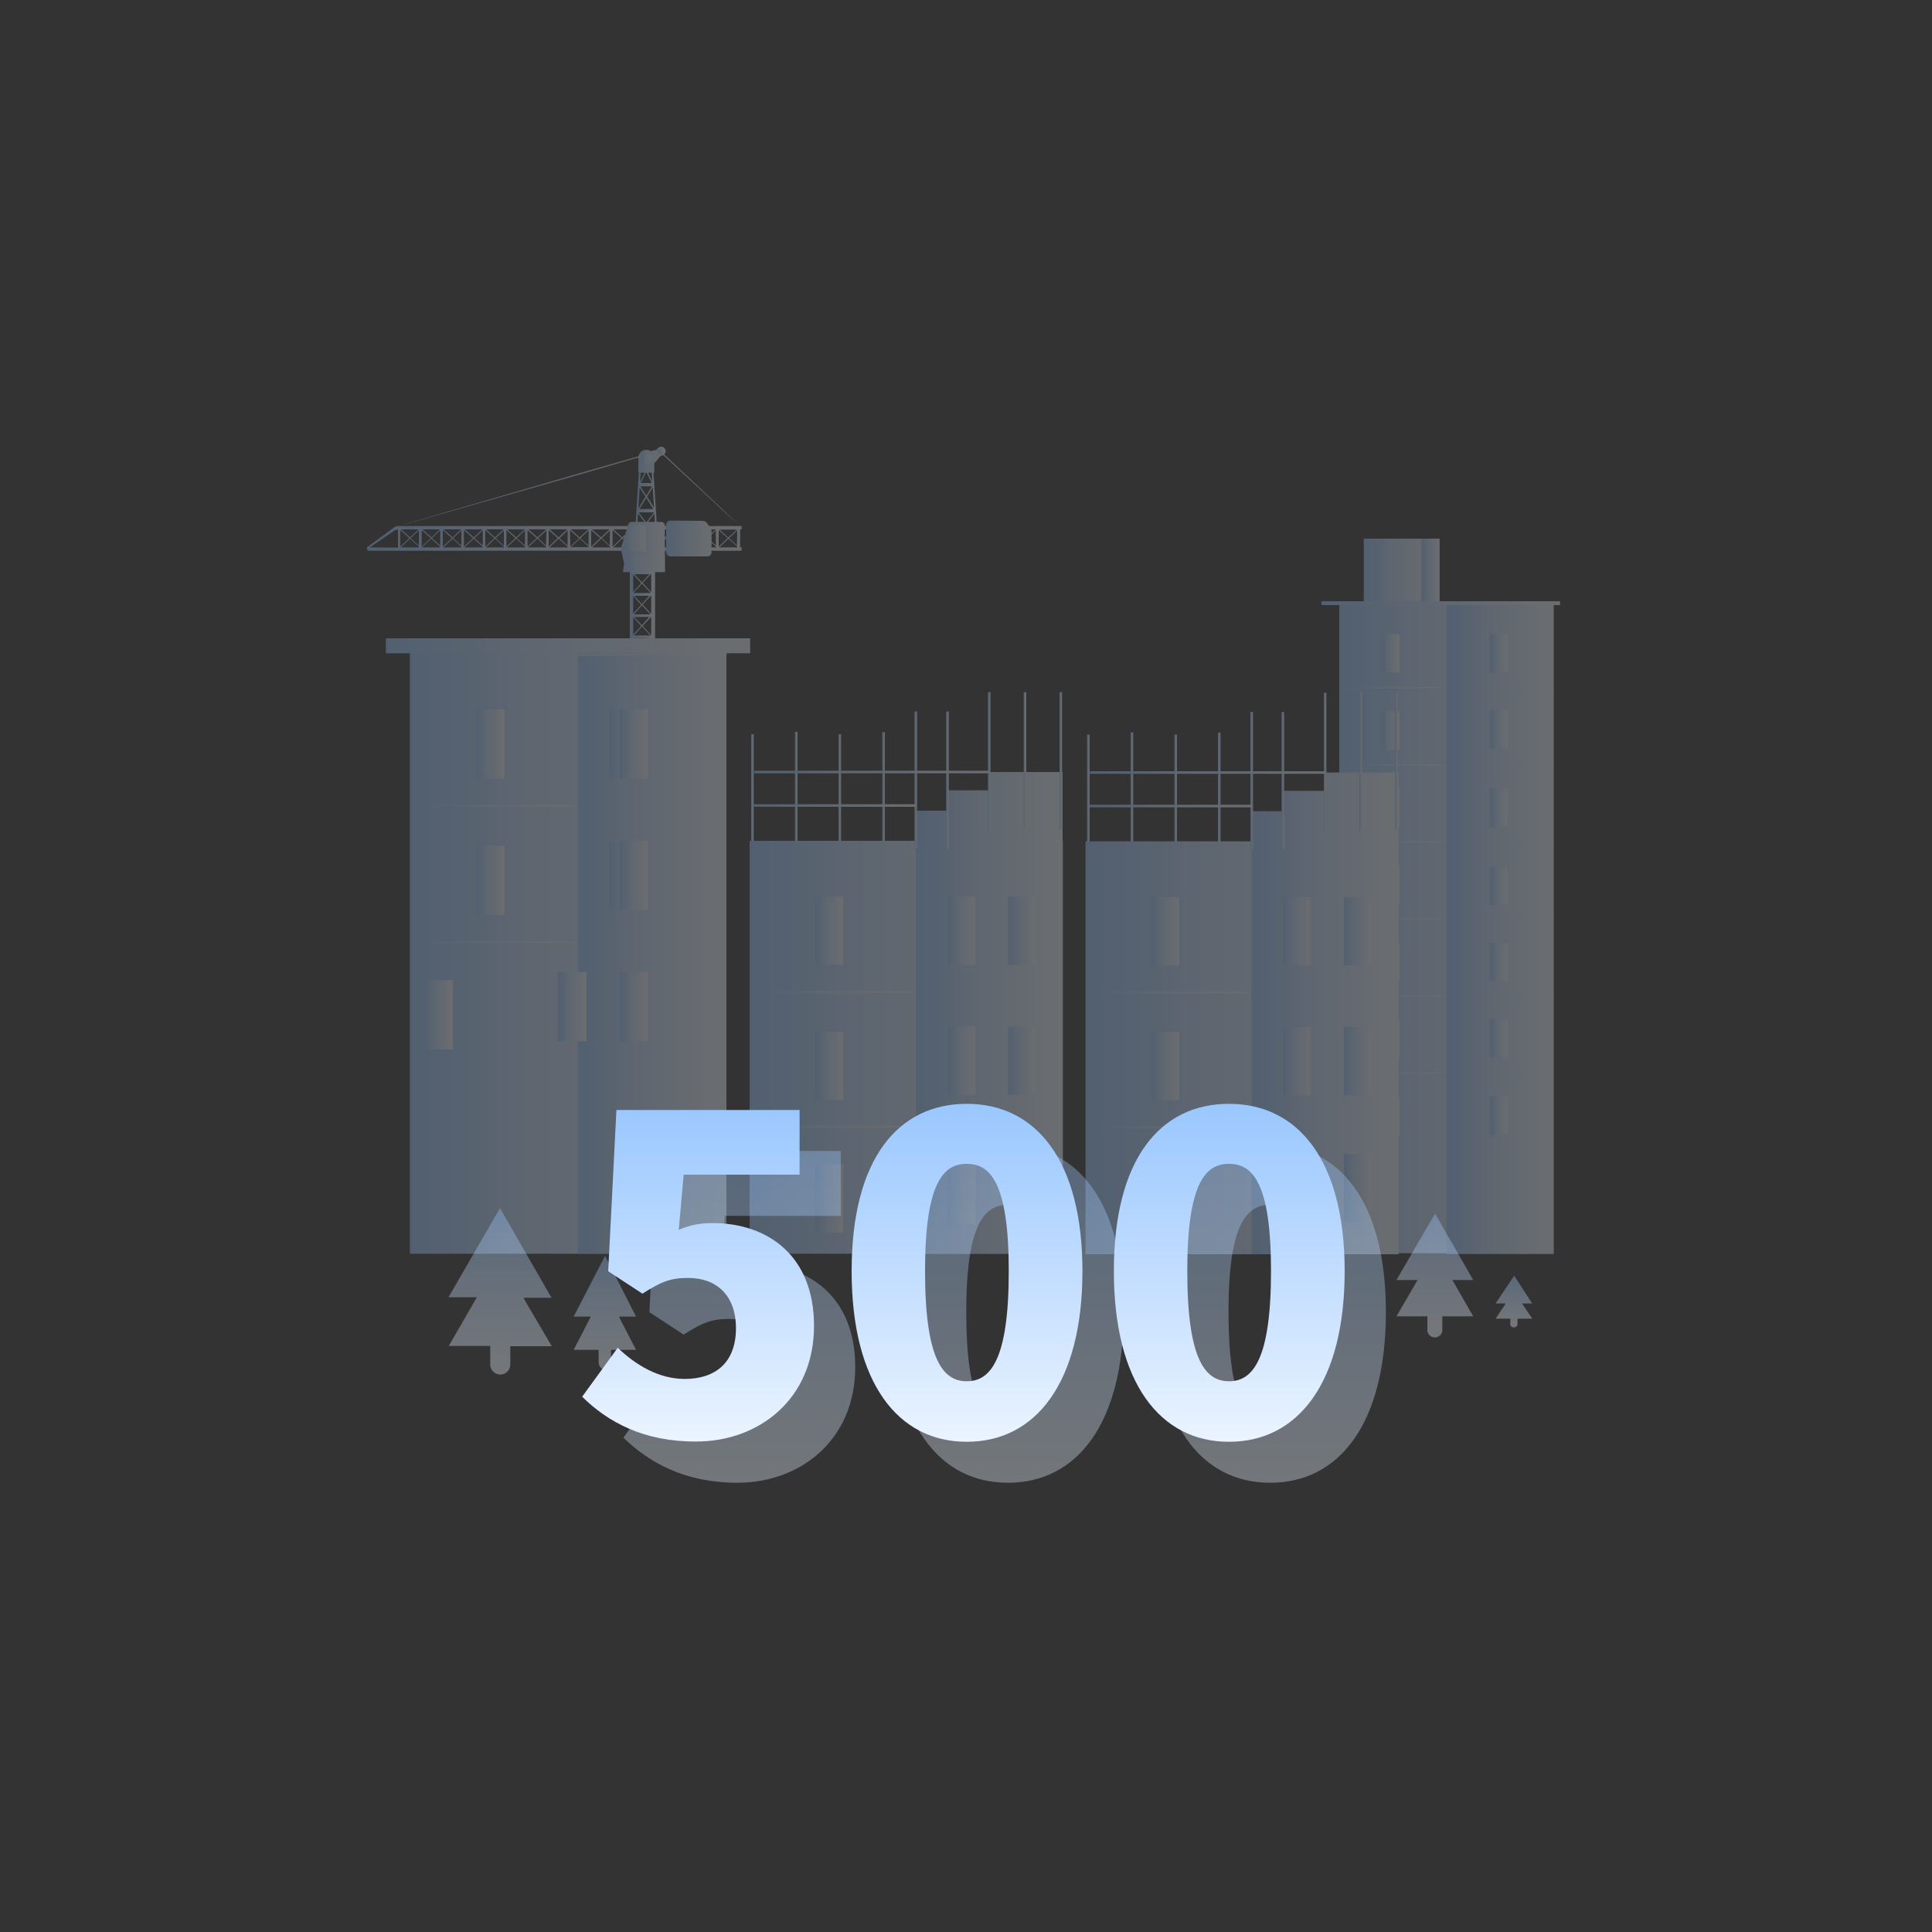<?xml version="1.0" encoding="utf-8"?>
<!-- Generator: Adobe Illustrator 23.1.0, SVG Export Plug-In . SVG Version: 6.00 Build 0)  -->
<svg version="1.1" id="图层_1" xmlns="http://www.w3.org/2000/svg" xmlns:xlink="http://www.w3.org/1999/xlink" x="0px" y="0px"
	 viewBox="0 0 750 750" style="enable-background:new 0 0 750 750;" xml:space="preserve">
<rect x="0" y="0" width="750" height="750" fill="#333333" stroke="none"/>
<style type="text/css">
	.st0{opacity:0.3;}
	.st1{fill:url(#SVGID_1_);}
	.st2{fill:url(#SVGID_2_);}
	.st3{fill:url(#SVGID_3_);}
	.st4{fill:url(#SVGID_4_);}
	.st5{fill:url(#SVGID_5_);}
	.st6{fill:url(#SVGID_6_);}
	.st7{fill:url(#SVGID_7_);}
	.st8{fill:url(#SVGID_8_);}
	.st9{fill:url(#SVGID_9_);}
	.st10{fill:url(#SVGID_10_);}
	.st11{fill:url(#SVGID_11_);}
	.st12{fill:url(#SVGID_12_);}
	.st13{fill:url(#SVGID_13_);}
	.st14{fill:url(#SVGID_14_);}
	.st15{fill:url(#SVGID_15_);}
	.st16{fill:url(#SVGID_16_);}
	.st17{fill:url(#SVGID_17_);}
	.st18{fill:url(#SVGID_18_);}
	.st19{fill:url(#SVGID_19_);}
	.st20{fill:url(#SVGID_20_);}
	.st21{fill:url(#SVGID_21_);}
	.st22{fill:url(#SVGID_22_);}
	.st23{fill:url(#SVGID_23_);}
	.st24{fill:url(#SVGID_24_);}
	.st25{fill:url(#SVGID_25_);}
	.st26{fill:url(#SVGID_26_);}
	.st27{fill:url(#SVGID_27_);}
	.st28{fill:url(#SVGID_28_);}
	.st29{fill:url(#SVGID_29_);}
	.st30{fill:url(#SVGID_30_);}
	.st31{fill:url(#SVGID_31_);}
	.st32{fill:url(#SVGID_32_);}
	.st33{fill:url(#SVGID_33_);}
	.st34{fill:url(#SVGID_34_);}
	.st35{fill:url(#SVGID_35_);}
	.st36{fill:url(#SVGID_36_);}
	.st37{fill:url(#SVGID_37_);}
	.st38{fill:url(#SVGID_38_);}
	.st39{fill:url(#SVGID_39_);}
	.st40{fill:url(#SVGID_40_);}
	.st41{fill:url(#SVGID_41_);}
	.st42{fill:url(#SVGID_42_);}
	.st43{fill:url(#SVGID_43_);}
	.st44{fill:url(#SVGID_44_);}
	.st45{fill:url(#SVGID_45_);}
	.st46{fill:url(#SVGID_46_);}
	.st47{fill:url(#SVGID_47_);}
	.st48{fill:url(#SVGID_48_);}
	.st49{fill:url(#SVGID_49_);}
	.st50{fill:url(#SVGID_50_);}
	.st51{fill:url(#SVGID_51_);}
	.st52{fill:url(#SVGID_52_);}
	.st53{fill:url(#SVGID_53_);}
	.st54{fill:url(#SVGID_54_);}
	.st55{fill:url(#SVGID_55_);}
	.st56{fill:url(#SVGID_56_);}
	.st57{fill:url(#SVGID_57_);}
	.st58{fill:url(#SVGID_58_);}
	.st59{fill:url(#SVGID_59_);}
	.st60{fill:url(#SVGID_60_);}
	.st61{fill:url(#SVGID_61_);}
	.st62{fill:url(#SVGID_62_);}
	.st63{fill:url(#SVGID_63_);}
	.st64{fill:url(#SVGID_64_);}
	.st65{fill:url(#SVGID_65_);}
	.st66{fill:url(#SVGID_66_);}
	.st67{fill:url(#SVGID_67_);}
	.st68{fill:url(#SVGID_68_);}
	.st69{fill:url(#SVGID_69_);}
	.st70{fill:url(#SVGID_70_);}
	.st71{fill:url(#SVGID_71_);}
	.st72{fill:url(#SVGID_72_);}
	.st73{fill:url(#SVGID_73_);}
	.st74{fill:url(#SVGID_74_);}
	.st75{fill:url(#SVGID_75_);}
	.st76{fill:url(#SVGID_76_);}
	.st77{fill:url(#SVGID_77_);}
	.st78{fill:url(#SVGID_78_);}
	.st79{fill:url(#SVGID_79_);}
	.st80{fill:url(#SVGID_80_);}
	.st81{fill:url(#SVGID_81_);}
	.st82{fill:url(#SVGID_82_);}
	.st83{fill:url(#SVGID_83_);}
	.st84{fill:url(#SVGID_84_);}
	.st85{fill:url(#SVGID_85_);}
	.st86{fill:url(#SVGID_86_);}
	.st87{fill:url(#SVGID_87_);}
	.st88{fill:url(#SVGID_88_);}
	.st89{fill:url(#SVGID_89_);}
	.st90{fill:url(#SVGID_90_);}
	.st91{fill:url(#SVGID_91_);}
	.st92{fill:url(#SVGID_92_);}
	.st93{fill:url(#SVGID_93_);}
	.st94{fill:url(#SVGID_94_);}
	.st95{fill:url(#SVGID_95_);}
	.st96{fill:url(#SVGID_96_);}
	.st97{fill:url(#SVGID_97_);}
	.st98{fill:url(#SVGID_98_);}
	.st99{fill:url(#SVGID_99_);}
	.st100{fill:url(#SVGID_100_);}
	.st101{fill:url(#SVGID_101_);}
	.st102{fill:url(#SVGID_102_);}
	.st103{fill:url(#SVGID_103_);}
	.st104{fill:url(#SVGID_104_);}
	.st105{fill:url(#SVGID_105_);}
	.st106{opacity:0.35;fill:url(#SVGID_106_);}
	.st107{opacity:0.35;fill:url(#SVGID_107_);}
	.st108{opacity:0.35;fill:url(#SVGID_108_);}
	.st109{opacity:0.35;fill:url(#SVGID_109_);}
	.st110{opacity:0.35;fill:url(#SVGID_110_);}
	.st111{fill:url(#SVGID_111_);}
</style>
<g>
	<g class="st0">
		<linearGradient id="SVGID_1_" gradientUnits="userSpaceOnUse" x1="342.55" y1="310.872" x2="343.55" y2="310.872">
			<stop  offset="0" style="stop-color:#99C7FF"/>
			<stop  offset="0.38" style="stop-color:#C2DDFF"/>
			<stop  offset="0.934" style="stop-color:#EBF4FF"/>
		</linearGradient>
		<rect x="342.5" y="284.2" class="st1" width="1" height="53.3"/>
		<linearGradient id="SVGID_2_" gradientUnits="userSpaceOnUse" x1="325.55" y1="311.672" x2="326.55" y2="311.672">
			<stop  offset="0" style="stop-color:#99C7FF"/>
			<stop  offset="0.38" style="stop-color:#C2DDFF"/>
			<stop  offset="0.934" style="stop-color:#EBF4FF"/>
		</linearGradient>
		<rect x="325.5" y="285" class="st2" width="1" height="53.3"/>
		<linearGradient id="SVGID_3_" gradientUnits="userSpaceOnUse" x1="308.65" y1="310.772" x2="309.65" y2="310.772">
			<stop  offset="0" style="stop-color:#99C7FF"/>
			<stop  offset="0.38" style="stop-color:#C2DDFF"/>
			<stop  offset="0.934" style="stop-color:#EBF4FF"/>
		</linearGradient>
		<rect x="308.6" y="284.1" class="st3" width="1" height="53.3"/>
		<linearGradient id="SVGID_4_" gradientUnits="userSpaceOnUse" x1="291.65" y1="311.672" x2="292.65" y2="311.672">
			<stop  offset="0" style="stop-color:#99C7FF"/>
			<stop  offset="0.38" style="stop-color:#C2DDFF"/>
			<stop  offset="0.934" style="stop-color:#EBF4FF"/>
		</linearGradient>
		<rect x="291.6" y="285" class="st4" width="1" height="53.3"/>
		<linearGradient id="SVGID_5_" gradientUnits="userSpaceOnUse" x1="291.05" y1="406.572" x2="412.55" y2="406.572">
			<stop  offset="0" style="stop-color:#99C7FF"/>
			<stop  offset="0.38" style="stop-color:#C2DDFF"/>
			<stop  offset="0.934" style="stop-color:#EBF4FF"/>
		</linearGradient>
		<rect x="291" y="326.4" class="st5" width="121.5" height="160.3"/>
		<linearGradient id="SVGID_6_" gradientUnits="userSpaceOnUse" x1="355.65" y1="406.572" x2="412.65" y2="406.572">
			<stop  offset="0" style="stop-color:#99C7FF"/>
			<stop  offset="0.38" style="stop-color:#C2DDFF"/>
			<stop  offset="0.934" style="stop-color:#EBF4FF"/>
		</linearGradient>
		<rect x="355.6" y="326.4" class="st6" width="57" height="160.3"/>
		<linearGradient id="SVGID_7_" gradientUnits="userSpaceOnUse" x1="316.55" y1="361.372" x2="327.45" y2="361.372">
			<stop  offset="0" style="stop-color:#99C7FF"/>
			<stop  offset="0.38" style="stop-color:#C2DDFF"/>
			<stop  offset="0.934" style="stop-color:#EBF4FF"/>
		</linearGradient>
		<rect x="316.5" y="348.1" class="st7" width="10.9" height="26.5"/>
		<linearGradient id="SVGID_8_" gradientUnits="userSpaceOnUse" x1="316.55" y1="465.272" x2="327.45" y2="465.272">
			<stop  offset="0" style="stop-color:#99C7FF"/>
			<stop  offset="0.38" style="stop-color:#C2DDFF"/>
			<stop  offset="0.934" style="stop-color:#EBF4FF"/>
		</linearGradient>
		<rect x="316.5" y="452" class="st8" width="10.9" height="26.5"/>
		<linearGradient id="SVGID_9_" gradientUnits="userSpaceOnUse" x1="291.05" y1="385.122" x2="355.65" y2="385.122">
			<stop  offset="0" style="stop-color:#99C7FF"/>
			<stop  offset="0.38" style="stop-color:#C2DDFF"/>
			<stop  offset="0.934" style="stop-color:#EBF4FF"/>
		</linearGradient>
		<path class="st9" d="M355.6,385.1c0,0.3-14.5,0.5-32.3,0.5s-32.3-0.2-32.3-0.5s14.4-0.5,32.3-0.5S355.6,384.8,355.6,385.1z"/>
		<linearGradient id="SVGID_10_" gradientUnits="userSpaceOnUse" x1="316.55" y1="413.772" x2="327.45" y2="413.772">
			<stop  offset="0" style="stop-color:#99C7FF"/>
			<stop  offset="0.38" style="stop-color:#C2DDFF"/>
			<stop  offset="0.934" style="stop-color:#EBF4FF"/>
		</linearGradient>
		<rect x="316.5" y="400.5" class="st10" width="10.9" height="26.5"/>
		<linearGradient id="SVGID_11_" gradientUnits="userSpaceOnUse" x1="291.05" y1="437.422" x2="355.65" y2="437.422">
			<stop  offset="0" style="stop-color:#99C7FF"/>
			<stop  offset="0.38" style="stop-color:#C2DDFF"/>
			<stop  offset="0.934" style="stop-color:#EBF4FF"/>
		</linearGradient>
		<path class="st11" d="M355.6,437.4c0,0.3-14.5,0.5-32.3,0.5s-32.3-0.3-32.3-0.5s14.4-0.5,32.3-0.5S355.6,437.1,355.6,437.4z"/>
		<linearGradient id="SVGID_12_" gradientUnits="userSpaceOnUse" x1="367.75" y1="361.372" x2="378.65" y2="361.372">
			<stop  offset="0" style="stop-color:#99C7FF"/>
			<stop  offset="0.38" style="stop-color:#C2DDFF"/>
			<stop  offset="0.934" style="stop-color:#EBF4FF"/>
		</linearGradient>
		<rect x="367.8" y="348.1" class="st12" width="10.9" height="26.5"/>
		<linearGradient id="SVGID_13_" gradientUnits="userSpaceOnUse" x1="391.35" y1="361.372" x2="402.25" y2="361.372">
			<stop  offset="0" style="stop-color:#99C7FF"/>
			<stop  offset="0.38" style="stop-color:#C2DDFF"/>
			<stop  offset="0.934" style="stop-color:#EBF4FF"/>
		</linearGradient>
		<rect x="391.4" y="348.1" class="st13" width="10.9" height="26.5"/>
		<linearGradient id="SVGID_14_" gradientUnits="userSpaceOnUse" x1="367.75" y1="411.772" x2="378.65" y2="411.772">
			<stop  offset="0" style="stop-color:#99C7FF"/>
			<stop  offset="0.38" style="stop-color:#C2DDFF"/>
			<stop  offset="0.934" style="stop-color:#EBF4FF"/>
		</linearGradient>
		<rect x="367.8" y="398.5" class="st14" width="10.9" height="26.5"/>
		<linearGradient id="SVGID_15_" gradientUnits="userSpaceOnUse" x1="391.35" y1="411.772" x2="402.25" y2="411.772">
			<stop  offset="0" style="stop-color:#99C7FF"/>
			<stop  offset="0.38" style="stop-color:#C2DDFF"/>
			<stop  offset="0.934" style="stop-color:#EBF4FF"/>
		</linearGradient>
		<rect x="391.4" y="398.5" class="st15" width="10.9" height="26.5"/>
		<linearGradient id="SVGID_16_" gradientUnits="userSpaceOnUse" x1="367.75" y1="462.172" x2="378.65" y2="462.172">
			<stop  offset="0" style="stop-color:#99C7FF"/>
			<stop  offset="0.38" style="stop-color:#C2DDFF"/>
			<stop  offset="0.934" style="stop-color:#EBF4FF"/>
		</linearGradient>
		<rect x="367.8" y="448.9" class="st16" width="10.9" height="26.5"/>
		<linearGradient id="SVGID_17_" gradientUnits="userSpaceOnUse" x1="391.35" y1="462.172" x2="402.25" y2="462.172">
			<stop  offset="0" style="stop-color:#99C7FF"/>
			<stop  offset="0.38" style="stop-color:#C2DDFF"/>
			<stop  offset="0.934" style="stop-color:#EBF4FF"/>
		</linearGradient>
		<rect x="391.4" y="448.9" class="st17" width="10.9" height="26.5"/>
		<linearGradient id="SVGID_18_" gradientUnits="userSpaceOnUse" x1="355.65" y1="314.472" x2="412.55" y2="314.472">
			<stop  offset="0" style="stop-color:#99C7FF"/>
			<stop  offset="0.38" style="stop-color:#C2DDFF"/>
			<stop  offset="0.934" style="stop-color:#EBF4FF"/>
		</linearGradient>
		<polygon class="st18" points="355.6,329.2 355.6,314.7 367.8,314.7 367.8,306.8 384,306.8 384,299.7 412.5,299.7 412.5,328 		"/>
		<linearGradient id="SVGID_19_" gradientUnits="userSpaceOnUse" x1="355.05" y1="302.872" x2="356.05" y2="302.872">
			<stop  offset="0" style="stop-color:#99C7FF"/>
			<stop  offset="0.38" style="stop-color:#C2DDFF"/>
			<stop  offset="0.934" style="stop-color:#EBF4FF"/>
		</linearGradient>
		<rect x="355" y="276.2" class="st19" width="1" height="53.3"/>
		<linearGradient id="SVGID_20_" gradientUnits="userSpaceOnUse" x1="367.25" y1="302.872" x2="368.25" y2="302.872">
			<stop  offset="0" style="stop-color:#99C7FF"/>
			<stop  offset="0.38" style="stop-color:#C2DDFF"/>
			<stop  offset="0.934" style="stop-color:#EBF4FF"/>
		</linearGradient>
		<rect x="367.3" y="276.2" class="st20" width="1" height="53.3"/>
		<linearGradient id="SVGID_21_" gradientUnits="userSpaceOnUse" x1="383.55" y1="295.372" x2="384.55" y2="295.372">
			<stop  offset="0" style="stop-color:#99C7FF"/>
			<stop  offset="0.38" style="stop-color:#C2DDFF"/>
			<stop  offset="0.934" style="stop-color:#EBF4FF"/>
		</linearGradient>
		<rect x="383.5" y="268.7" class="st21" width="1" height="53.3"/>
		<linearGradient id="SVGID_22_" gradientUnits="userSpaceOnUse" x1="411.25" y1="295.372" x2="412.25" y2="295.372">
			<stop  offset="0" style="stop-color:#99C7FF"/>
			<stop  offset="0.38" style="stop-color:#C2DDFF"/>
			<stop  offset="0.934" style="stop-color:#EBF4FF"/>
		</linearGradient>
		<rect x="411.3" y="268.7" class="st22" width="1" height="53.3"/>
		<linearGradient id="SVGID_23_" gradientUnits="userSpaceOnUse" x1="397.35" y1="295.372" x2="398.35" y2="295.372">
			<stop  offset="0" style="stop-color:#99C7FF"/>
			<stop  offset="0.38" style="stop-color:#C2DDFF"/>
			<stop  offset="0.934" style="stop-color:#EBF4FF"/>
		</linearGradient>
		<rect x="397.4" y="268.7" class="st23" width="1" height="53.3"/>
		<linearGradient id="SVGID_24_" gradientUnits="userSpaceOnUse" x1="292.65" y1="312.722" x2="355.55" y2="312.722">
			<stop  offset="0" style="stop-color:#99C7FF"/>
			<stop  offset="0.38" style="stop-color:#C2DDFF"/>
			<stop  offset="0.934" style="stop-color:#EBF4FF"/>
		</linearGradient>
		<rect x="292.6" y="312.2" class="st24" width="62.9" height="1"/>
		<linearGradient id="SVGID_25_" gradientUnits="userSpaceOnUse" x1="292.75" y1="299.722" x2="384.15" y2="299.722">
			<stop  offset="0" style="stop-color:#99C7FF"/>
			<stop  offset="0.38" style="stop-color:#C2DDFF"/>
			<stop  offset="0.934" style="stop-color:#EBF4FF"/>
		</linearGradient>
		<rect x="292.8" y="299.2" class="st25" width="91.4" height="1"/>
		<linearGradient id="SVGID_26_" gradientUnits="userSpaceOnUse" x1="246.65" y1="188.672" x2="258.36" y2="188.672">
			<stop  offset="0" style="stop-color:#99C7FF"/>
			<stop  offset="0.38" style="stop-color:#C2DDFF"/>
			<stop  offset="0.934" style="stop-color:#EBF4FF"/>
		</linearGradient>
		<path class="st26" d="M246.7,203.9h0.7l0.3-4.5l2.9,3.7l-0.6,0.8h0.6l0.3-0.4l0.3,0.4h0.6l-0.6-0.8l2.8-3.7l0.3,4.5h0.7l-1.3-20.4
			h0.1h0.1c0.1,0,0.1-0.1,0.1-0.2v-0.2l0,0v-3.2l2.5-3c0.9,0.1,1.8-0.6,1.9-1.6c0.1-0.9-0.6-1.8-1.6-1.9c-0.4,0-0.7,0.1-1.1,0.3
			c-0.3,0.2-0.6,0.5-0.7,0.9l-2.4,0.5c-1.4-0.9-3.4-0.5-4.3,0.9c-0.3,0.5-0.5,1.1-0.5,1.7v5.4l0,0v0.2c0,0.1,0.1,0.2,0.2,0.2l0,0
			L246.7,203.9z M251,183.5l2,4h-4.2l1.9-4H251z M248.5,187.2l0.2-3.7h1.5L248.5,187.2z M253,183.5l0.2,3.4l-1.6-3.4H253L253,183.5z
			 M253.9,197.1l-2.7-4.3l2.2-3.6L253.9,197.1z M250.9,192.4l-2.3-3.6h4.5L250.9,192.4z M250.6,192.8l-2.8,4.5l0.5-8L250.6,192.8z
			 M253.6,197.6h-5.4l2.7-4.3L253.6,197.6z M250.9,202.8l-3-3.9h6L250.9,202.8z"/>
		<linearGradient id="SVGID_27_" gradientUnits="userSpaceOnUse" x1="244.45" y1="268.122" x2="254.25" y2="268.122">
			<stop  offset="0" style="stop-color:#99C7FF"/>
			<stop  offset="0.38" style="stop-color:#C2DDFF"/>
			<stop  offset="0.934" style="stop-color:#EBF4FF"/>
		</linearGradient>
		<path class="st27" d="M244.5,217.1v105.6h1.4v-0.9h7v0.9h1.4V217.1h-1.4v4.4l-3.4-3.6l3.1-3.4h0.5v-1h-7.7v1h0.4l3.2,3.4l-3.1,3.5
			v-4.3L244.5,217.1L244.5,217.1z M252.8,305.4v7l-3.4-3.6l3.1-3.4H252.8z M249.2,308.5l-3-3.2h5.8L249.2,308.5z M246.1,304.3
			l3.1-3.5l3.3,3.5H246.1z M249.5,300.6l3.1-3.4h0.2v7L249.5,300.6z M249.2,300.3l-3-3.2h5.8L249.2,300.3z M246.1,296.1l3.1-3.5
			l3.3,3.5H246.1z M249.5,292.3l3.1-3.4h0.2v7L249.5,292.3z M249.2,292l-2.9-3.1h5.8L249.2,292z M246.1,287.9l3.1-3.5l3.3,3.5H246.1
			z M249.5,284.1l3.1-3.4h0.2v7L249.5,284.1z M249.2,283.9l-3-3.2h5.8L249.2,283.9z M246.1,279.7l3.1-3.5l3.3,3.5H246.1z
			 M249.5,275.9l3.1-3.4h0.2v7L249.5,275.9z M249.2,275.6l-3-3.2h5.8L249.2,275.6z M246.1,271.4l3.1-3.5l3.3,3.5H246.1z
			 M249.5,267.7l3.1-3.4h0.2v7L249.5,267.7z M249.2,267.4l-3-3.2h5.8L249.2,267.4z M246.1,263.2l3.1-3.5l3.3,3.5H246.1z
			 M249.5,259.4l3.1-3.4h0.2v7L249.5,259.4z M249.2,259.2l-2.9-3.3h5.8L249.2,259.2z M246.1,255l3.1-3.5l3.3,3.5H246.1z
			 M249.5,251.2l3.1-3.4h0.2v7L249.5,251.2z M249.2,250.9l-3-3.2h5.8L249.2,250.9z M246.1,246.7l3.1-3.5l3.3,3.5H246.1z M249.5,243
			l3.1-3.4h0.2v7L249.5,243z M249.2,242.7l-3-3.2h5.8L249.2,242.7z M246.1,238.5l3.1-3.5l3.3,3.5H246.1z M249.5,234.7l3.1-3.4h0.2v7
			L249.5,234.7z M249.2,234.5l-3-3.2h5.8L249.2,234.5z M246.1,312.6l3.1-3.5l3.3,3.5H246.1z M245.8,312.3v-6.8l3.1,3.4L245.8,312.3z
			 M245.8,304.1v-6.8l3.1,3.4L245.8,304.1z M245.8,295.8V289l3.1,3.4L245.8,295.8z M245.8,287.6v-6.8l3.1,3.4L245.8,287.6z
			 M245.8,279.4v-6.8l3.1,3.4L245.8,279.4z M245.8,271.1v-6.8l3.1,3.4L245.8,271.1z M245.8,262.9v-6.8l3.1,3.4L245.8,262.9z
			 M245.8,254.7v-6.9l3.1,3.4L245.8,254.7z M245.8,246.4v-6.8l3.1,3.4L245.8,246.4z M245.8,238.2v-6.8l3.1,3.4L245.8,238.2z
			 M249.2,226.6l3.4,3.6h-6.7L249.2,226.6z M245.8,229.8V223l3.1,3.4L245.8,229.8z M249.5,226.3l3.1-3.4h0.2v7L249.5,226.3z
			 M252.8,320.7l-3.4-3.6l3.1-3.4h0.2L252.8,320.7L252.8,320.7z M249.2,316.8l-3-3.2h5.8L249.2,316.8z M249,317.1l-3.1,3.4v-6.8
			L249,317.1z M246.3,222.9h5.8l-2.9,3.2L246.3,222.9z M252.5,320.8h-6.4l3.1-3.5L252.5,320.8z M249.3,217.7l-3-3.2h5.8L249.3,217.7
			z M249.3,218.3l3.4,3.6H246L249.3,218.3z"/>
		<linearGradient id="SVGID_28_" gradientUnits="userSpaceOnUse" x1="142.35" y1="209.022" x2="287.85" y2="209.022">
			<stop  offset="0" style="stop-color:#99C7FF"/>
			<stop  offset="0.38" style="stop-color:#C2DDFF"/>
			<stop  offset="0.934" style="stop-color:#EBF4FF"/>
		</linearGradient>
		<path class="st28" d="M142.4,212.9L142.4,212.9c0,0.5,0.4,0.9,0.8,0.9h144.7v-1.3h-0.6v-7h0.6v-1.3H154.6c-0.6,0-1.2,0.2-1.7,0.6
			l-10.2,7.5C142.5,212.4,142.4,212.6,142.4,212.9z M155.7,205.5h6.8l-3.3,3.1L155.7,205.5z M158.9,208.9l-3.5,3.3v-6.4L158.9,208.9
			z M162.6,211.8l-3.2-2.9l3.2-3V211.8z M164,205.5h6.8l-3.3,3.1L164,205.5z M167.2,208.9l-3.5,3.3v-6.4L167.2,208.9z M170.9,211.8
			l-3.2-2.9l3.2-3V211.8z M172.2,205.5h6.8l-3.3,3.1L172.2,205.5z M175.4,208.9l-3.5,3.3v-6.4L175.4,208.9z M179.1,211.8l-3.2-2.9
			l3.2-3V211.8z M180.4,205.5h6.9l-3.4,3.1L180.4,205.5z M183.6,208.9l-3.5,3.3v-6.4L183.6,208.9z M187.4,211.8l-3.2-2.9l3.2-3
			V211.8z M188.7,205.5h6.8l-3.4,3.1L188.7,205.5z M191.9,208.9l-3.5,3.3v-6.4L191.9,208.9z M195.6,211.8l-3.2-2.9l3.2-3V211.8z
			 M196.9,205.5h6.8l-3.3,3.1L196.9,205.5z M200.1,208.9l-3.5,3.3v-6.4L200.1,208.9z M203.8,211.8l-3.2-2.9l3.2-3V211.8z
			 M205.2,205.5h6.8l-3.4,3.1L205.2,205.5z M208.3,208.9l-3.5,3.3v-6.4L208.3,208.9z M212,211.8l-3.1-2.9l3.2-3L212,211.8z
			 M213.4,205.5h6.8l-3.4,3.1L213.4,205.5z M216.5,208.9l-3.5,3.3v-6.4L216.5,208.9z M220.3,211.8l-3.1-2.9l3.2-3L220.3,211.8z
			 M221.3,205.8l3.5,3.2l-3.4,3.2L221.3,205.8z M220.3,212.5h-7l3.6-3.4l3.4,3.1V212.5z M212,212.5h-7l3.6-3.4l3.4,3.1V212.5z
			 M203.8,212.5h-7l3.6-3.4l3.4,3.1V212.5z M195.6,212.5h-7l3.6-3.4l3.4,3.1V212.5z M187.3,212.5h-7l3.6-3.4l3.4,3.1V212.5z
			 M179.1,212.5h-7l3.6-3.4l3.4,3.1V212.5z M170.8,212.5h-7l3.6-3.4l3.4,3.1V212.5z M162.6,212.5h-7l3.6-3.4l3.4,3.1V212.5z
			 M221.9,205.5h6.5l-3.4,3.1l-3.4-3.1H221.9z M286.1,211.8l-3.1-2.9l3.2-3L286.1,211.8z M282.7,208.7l-3.4-3.1h6.8L282.7,208.7z
			 M229.8,205.5h6.8l-3.3,3.1L229.8,205.5z M233,208.9l-3.5,3.3v-6.4L233,208.9z M236.7,211.8l-3.1-2.9l3.2-3L236.7,211.8z
			 M238.1,205.5h6.8l-3.4,3.1L238.1,205.5z M241.3,208.9l-3.5,3.3v-6.4L241.3,208.9z M245,211.8l-3.2-2.9l3.2-3V211.8z M246.4,205.5
			h6.8l-3.4,3.1L246.4,205.5z M249.5,208.9l-3.5,3.3v-6.4L249.5,208.9z M253.2,211.8l-3.2-2.9l3.2-3V211.8z M254.6,205.5h6.8
			l-3.4,3.1L254.6,205.5z M257.8,208.9l-3.5,3.3v-6.4L257.8,208.9z M261.5,211.8l-3.2-2.9l3.2-3V211.8z M262.8,205.5h6.8l-3.3,3.1
			L262.8,205.5z M266,208.9l-3.5,3.3v-6.4L266,208.9z M269.7,211.8l-3.2-2.9l3.2-3V211.8z M271.1,205.5h6.8l-3.4,3.1L271.1,205.5z
			 M274.2,208.9l-3.5,3.3v-6.4L274.2,208.9z M277.9,211.8l-3.2-2.9l3.2-3V211.8z M282.5,208.9l-3.5,3.3v-6.4L282.5,208.9z
			 M277.9,212.5h-7l3.6-3.4l3.4,3.1V212.5z M269.7,212.5h-7l3.6-3.4l3.4,3.1V212.5z M261.5,212.5h-7l3.6-3.4l3.4,3.1V212.5z
			 M253.2,212.5h-7l3.6-3.4l3.4,3.1V212.5z M245,212.5h-7l3.6-3.4l3.4,3.1V212.5z M236.8,212.5h-7l3.6-3.4l3.4,3.1V212.5z
			 M228.5,211.8l-3.2-2.9l3.2-3V211.8z M286.2,212.5h-7l3.6-3.4l3.4,3.1V212.5z M221.9,212.5h-0.4l3.6-3.4l3.4,3.1v0.2h-6.6V212.5z
			 M143.6,212.5l9.3-6.4c0.5-0.3,1-0.5,1.6-0.5v7L143.6,212.5z"/>
		<linearGradient id="SVGID_29_" gradientUnits="userSpaceOnUse" x1="240.95" y1="212.372" x2="258.15" y2="212.372">
			<stop  offset="0" style="stop-color:#99C7FF"/>
			<stop  offset="0.38" style="stop-color:#C2DDFF"/>
			<stop  offset="0.934" style="stop-color:#EBF4FF"/>
		</linearGradient>
		<path class="st29" d="M258.1,204c-0.1,4.5,0.1,18.1,0.1,18.1h-16.4l0.4-2.7c0.1-0.3,0.1-0.6,0-0.8l-1.2-5.9l2.9-9.1
			c0.2-0.6,0.7-1,1.3-1h11.4C257.5,202.6,258.1,203.2,258.1,204L258.1,204z"/>
		<linearGradient id="SVGID_30_" gradientUnits="userSpaceOnUse" x1="241.95" y1="208.922" x2="250.55" y2="208.922">
			<stop  offset="0" style="stop-color:#99C7FF"/>
			<stop  offset="0.38" style="stop-color:#C2DDFF"/>
			<stop  offset="0.934" style="stop-color:#EBF4FF"/>
		</linearGradient>
		<polygon class="st30" points="250.6,203.9 250.6,213.9 242.8,213.9 242,212.8 245,203.9 		"/>
		<linearGradient id="SVGID_31_" gradientUnits="userSpaceOnUse" x1="154.55" y1="189.522" x2="286.05" y2="189.522">
			<stop  offset="0" style="stop-color:#99C7FF"/>
			<stop  offset="0.38" style="stop-color:#C2DDFF"/>
			<stop  offset="0.934" style="stop-color:#EBF4FF"/>
		</linearGradient>
		<path class="st31" d="M154.6,204.2c0.1-0.1,0.2-0.1,0.3-0.1l1.1-0.3l4.1-1.2l15.1-4.4l49.8-14.5l31-8.9h0.1l0.1,0.1l29.9,28.1
			c-0.2-0.1-0.4-0.3-0.6-0.5c-0.4-0.3-0.9-0.8-1.7-1.5c-1.4-1.3-3.6-3.2-6.2-5.7c-5.3-4.9-12.8-11.9-21.8-20.2l0.2,0.1l-31,9
			l-49.7,14.2l-15.1,4.3l-4.1,1.1l-1.1,0.3L154.6,204.2z"/>
		<linearGradient id="SVGID_32_" gradientUnits="userSpaceOnUse" x1="258.55" y1="209.072" x2="276.195" y2="209.072">
			<stop  offset="0" style="stop-color:#99C7FF"/>
			<stop  offset="0.38" style="stop-color:#C2DDFF"/>
			<stop  offset="0.934" style="stop-color:#EBF4FF"/>
		</linearGradient>
		<path class="st32" d="M272.9,202.2c0.5,0,0.9,0.2,1.3,0.6c0.8,0.9,1.9,2.7,2,2.8s0,6,0,8.8c0,0.9-0.7,1.6-1.6,1.6h-14.4
			c-0.9,0-1.6-0.7-1.6-1.6l0,0v-10.7c0-0.9,0.7-1.6,1.6-1.6l0,0L272.9,202.2z"/>
		<linearGradient id="SVGID_33_" gradientUnits="userSpaceOnUse" x1="248.65" y1="178.072" x2="252.95" y2="178.072">
			<stop  offset="0" style="stop-color:#99C7FF"/>
			<stop  offset="0.38" style="stop-color:#C2DDFF"/>
			<stop  offset="0.934" style="stop-color:#EBF4FF"/>
		</linearGradient>
		<path class="st33" d="M248.7,178.1c0,1.2,1,2.1,2.2,2.1s2.1-1,2.1-2.2s-1-2.1-2.1-2.1C249.6,176,248.7,176.9,248.7,178.1
			L248.7,178.1z"/>
		<linearGradient id="SVGID_34_" gradientUnits="userSpaceOnUse" x1="255.35" y1="175.322" x2="257.75" y2="175.322">
			<stop  offset="0" style="stop-color:#99C7FF"/>
			<stop  offset="0.38" style="stop-color:#C2DDFF"/>
			<stop  offset="0.934" style="stop-color:#EBF4FF"/>
		</linearGradient>
		<circle class="st34" cx="256.6" cy="175.3" r="1.2"/>
		<linearGradient id="SVGID_35_" gradientUnits="userSpaceOnUse" x1="519.95" y1="360.222" x2="603.15" y2="360.222">
			<stop  offset="0" style="stop-color:#99C7FF"/>
			<stop  offset="0.38" style="stop-color:#C2DDFF"/>
			<stop  offset="0.934" style="stop-color:#EBF4FF"/>
		</linearGradient>
		<rect x="519.9" y="233.9" class="st35" width="83.2" height="252.6"/>
		<linearGradient id="SVGID_36_" gradientUnits="userSpaceOnUse" x1="561.55" y1="360.872" x2="603.15" y2="360.872">
			<stop  offset="0" style="stop-color:#99C7FF"/>
			<stop  offset="0.38" style="stop-color:#C2DDFF"/>
			<stop  offset="0.934" style="stop-color:#EBF4FF"/>
		</linearGradient>
		<rect x="561.5" y="234.9" class="st36" width="41.6" height="251.9"/>
		<linearGradient id="SVGID_37_" gradientUnits="userSpaceOnUse" x1="529.45" y1="222.072" x2="558.85" y2="222.072">
			<stop  offset="0" style="stop-color:#99C7FF"/>
			<stop  offset="0.38" style="stop-color:#C2DDFF"/>
			<stop  offset="0.934" style="stop-color:#EBF4FF"/>
		</linearGradient>
		<rect x="529.4" y="209.1" class="st37" width="29.4" height="25.9"/>
		<linearGradient id="SVGID_38_" gradientUnits="userSpaceOnUse" x1="551.85" y1="222.072" x2="558.85" y2="222.072">
			<stop  offset="0" style="stop-color:#99C7FF"/>
			<stop  offset="0.38" style="stop-color:#C2DDFF"/>
			<stop  offset="0.934" style="stop-color:#EBF4FF"/>
		</linearGradient>
		<rect x="551.8" y="209.1" class="st38" width="7" height="25.9"/>
		<linearGradient id="SVGID_39_" gradientUnits="userSpaceOnUse" x1="513.05" y1="234.172" x2="605.65" y2="234.172">
			<stop  offset="0" style="stop-color:#99C7FF"/>
			<stop  offset="0.38" style="stop-color:#C2DDFF"/>
			<stop  offset="0.934" style="stop-color:#EBF4FF"/>
		</linearGradient>
		<polyline class="st39" points="513,234.9 513,233.4 605.6,233.4 605.6,234.9 		"/>
		<linearGradient id="SVGID_40_" gradientUnits="userSpaceOnUse" x1="536.35" y1="253.672" x2="543.35" y2="253.672">
			<stop  offset="0" style="stop-color:#99C7FF"/>
			<stop  offset="0.38" style="stop-color:#C2DDFF"/>
			<stop  offset="0.934" style="stop-color:#EBF4FF"/>
		</linearGradient>
		<rect x="536.3" y="246.2" class="st40" width="7" height="14.9"/>
		<linearGradient id="SVGID_41_" gradientUnits="userSpaceOnUse" x1="519.95" y1="266.922" x2="561.55" y2="266.922">
			<stop  offset="0" style="stop-color:#99C7FF"/>
			<stop  offset="0.38" style="stop-color:#C2DDFF"/>
			<stop  offset="0.934" style="stop-color:#EBF4FF"/>
		</linearGradient>
		<path class="st41" d="M561.5,266.9c0,0.2-9.3,0.3-20.8,0.3s-20.8-0.1-20.8-0.3c0-0.2,9.3-0.3,20.8-0.3S561.5,266.8,561.5,266.9z"
			/>
		<linearGradient id="SVGID_42_" gradientUnits="userSpaceOnUse" x1="578.35" y1="253.672" x2="585.35" y2="253.672">
			<stop  offset="0" style="stop-color:#99C7FF"/>
			<stop  offset="0.38" style="stop-color:#C2DDFF"/>
			<stop  offset="0.934" style="stop-color:#EBF4FF"/>
		</linearGradient>
		<rect x="578.3" y="246.2" class="st42" width="7" height="14.9"/>
		<linearGradient id="SVGID_43_" gradientUnits="userSpaceOnUse" x1="561.95" y1="266.922" x2="603.55" y2="266.922">
			<stop  offset="0" style="stop-color:#99C7FF"/>
			<stop  offset="0.38" style="stop-color:#C2DDFF"/>
			<stop  offset="0.934" style="stop-color:#EBF4FF"/>
		</linearGradient>
		<path class="st43" d="M603.5,266.9c0,0.2-9.3,0.3-20.8,0.3s-20.8-0.1-20.8-0.3c0-0.2,9.3-0.3,20.8-0.3S603.5,266.8,603.5,266.9z"
			/>
		<linearGradient id="SVGID_44_" gradientUnits="userSpaceOnUse" x1="578.35" y1="283.172" x2="585.35" y2="283.172">
			<stop  offset="0" style="stop-color:#99C7FF"/>
			<stop  offset="0.38" style="stop-color:#C2DDFF"/>
			<stop  offset="0.934" style="stop-color:#EBF4FF"/>
		</linearGradient>
		<rect x="578.3" y="275.7" class="st44" width="7" height="14.9"/>
		<linearGradient id="SVGID_45_" gradientUnits="userSpaceOnUse" x1="561.95" y1="296.422" x2="603.55" y2="296.422">
			<stop  offset="0" style="stop-color:#99C7FF"/>
			<stop  offset="0.38" style="stop-color:#C2DDFF"/>
			<stop  offset="0.934" style="stop-color:#EBF4FF"/>
		</linearGradient>
		<path class="st45" d="M603.5,296.4c0,0.2-9.3,0.3-20.8,0.3s-20.8-0.1-20.8-0.3c0-0.2,9.3-0.3,20.8-0.3S603.5,296.3,603.5,296.4z"
			/>
		<linearGradient id="SVGID_46_" gradientUnits="userSpaceOnUse" x1="578.35" y1="313.572" x2="585.35" y2="313.572">
			<stop  offset="0" style="stop-color:#99C7FF"/>
			<stop  offset="0.38" style="stop-color:#C2DDFF"/>
			<stop  offset="0.934" style="stop-color:#EBF4FF"/>
		</linearGradient>
		<rect x="578.3" y="306.1" class="st46" width="7" height="14.9"/>
		<linearGradient id="SVGID_47_" gradientUnits="userSpaceOnUse" x1="561.95" y1="326.822" x2="603.55" y2="326.822">
			<stop  offset="0" style="stop-color:#99C7FF"/>
			<stop  offset="0.38" style="stop-color:#C2DDFF"/>
			<stop  offset="0.934" style="stop-color:#EBF4FF"/>
		</linearGradient>
		<path class="st47" d="M603.5,326.8c0,0.2-9.3,0.3-20.8,0.3s-20.8-0.1-20.8-0.3c0-0.2,9.3-0.3,20.8-0.3S603.5,326.6,603.5,326.8z"
			/>
		<linearGradient id="SVGID_48_" gradientUnits="userSpaceOnUse" x1="578.35" y1="343.972" x2="585.35" y2="343.972">
			<stop  offset="0" style="stop-color:#99C7FF"/>
			<stop  offset="0.38" style="stop-color:#C2DDFF"/>
			<stop  offset="0.934" style="stop-color:#EBF4FF"/>
		</linearGradient>
		<rect x="578.3" y="336.5" class="st48" width="7" height="14.9"/>
		<linearGradient id="SVGID_49_" gradientUnits="userSpaceOnUse" x1="561.95" y1="357.222" x2="603.55" y2="357.222">
			<stop  offset="0" style="stop-color:#99C7FF"/>
			<stop  offset="0.38" style="stop-color:#C2DDFF"/>
			<stop  offset="0.934" style="stop-color:#EBF4FF"/>
		</linearGradient>
		<path class="st49" d="M603.5,357.2c0,0.2-9.3,0.3-20.8,0.3s-20.8-0.1-20.8-0.3s9.3-0.3,20.8-0.3S603.5,357,603.5,357.2z"/>
		<linearGradient id="SVGID_50_" gradientUnits="userSpaceOnUse" x1="578.35" y1="373.472" x2="585.35" y2="373.472">
			<stop  offset="0" style="stop-color:#99C7FF"/>
			<stop  offset="0.38" style="stop-color:#C2DDFF"/>
			<stop  offset="0.934" style="stop-color:#EBF4FF"/>
		</linearGradient>
		<rect x="578.3" y="366" class="st50" width="7" height="14.9"/>
		<linearGradient id="SVGID_51_" gradientUnits="userSpaceOnUse" x1="561.95" y1="386.722" x2="603.55" y2="386.722">
			<stop  offset="0" style="stop-color:#99C7FF"/>
			<stop  offset="0.38" style="stop-color:#C2DDFF"/>
			<stop  offset="0.934" style="stop-color:#EBF4FF"/>
		</linearGradient>
		<path class="st51" d="M603.5,386.7c0,0.2-9.3,0.3-20.8,0.3s-20.8-0.1-20.8-0.3s9.3-0.3,20.8-0.3S603.5,386.5,603.5,386.7z"/>
		<linearGradient id="SVGID_52_" gradientUnits="userSpaceOnUse" x1="578.35" y1="403.072" x2="585.35" y2="403.072">
			<stop  offset="0" style="stop-color:#99C7FF"/>
			<stop  offset="0.38" style="stop-color:#C2DDFF"/>
			<stop  offset="0.934" style="stop-color:#EBF4FF"/>
		</linearGradient>
		<rect x="578.3" y="395.6" class="st52" width="7" height="14.9"/>
		<linearGradient id="SVGID_53_" gradientUnits="userSpaceOnUse" x1="578.35" y1="433.172" x2="585.35" y2="433.172">
			<stop  offset="0" style="stop-color:#99C7FF"/>
			<stop  offset="0.38" style="stop-color:#C2DDFF"/>
			<stop  offset="0.934" style="stop-color:#EBF4FF"/>
		</linearGradient>
		<rect x="578.3" y="425.7" class="st53" width="7" height="14.9"/>
		<linearGradient id="SVGID_54_" gradientUnits="userSpaceOnUse" x1="561.95" y1="416.322" x2="603.55" y2="416.322">
			<stop  offset="0" style="stop-color:#99C7FF"/>
			<stop  offset="0.38" style="stop-color:#C2DDFF"/>
			<stop  offset="0.934" style="stop-color:#EBF4FF"/>
		</linearGradient>
		<path class="st54" d="M603.5,416.3c0,0.1-9.3,0.3-20.8,0.3s-20.8-0.1-20.8-0.3s9.3-0.3,20.8-0.3S603.5,416.2,603.5,416.3z"/>
		<linearGradient id="SVGID_55_" gradientUnits="userSpaceOnUse" x1="536.35" y1="283.672" x2="543.35" y2="283.672">
			<stop  offset="0" style="stop-color:#99C7FF"/>
			<stop  offset="0.38" style="stop-color:#C2DDFF"/>
			<stop  offset="0.934" style="stop-color:#EBF4FF"/>
		</linearGradient>
		<rect x="536.3" y="276.2" class="st55" width="7" height="14.9"/>
		<linearGradient id="SVGID_56_" gradientUnits="userSpaceOnUse" x1="519.95" y1="296.922" x2="561.55" y2="296.922">
			<stop  offset="0" style="stop-color:#99C7FF"/>
			<stop  offset="0.38" style="stop-color:#C2DDFF"/>
			<stop  offset="0.934" style="stop-color:#EBF4FF"/>
		</linearGradient>
		<path class="st56" d="M561.5,296.9c0,0.2-9.3,0.3-20.8,0.3s-20.8-0.1-20.8-0.3c0-0.2,9.3-0.3,20.8-0.3S561.5,296.7,561.5,296.9z"
			/>
		<linearGradient id="SVGID_57_" gradientUnits="userSpaceOnUse" x1="536.35" y1="313.572" x2="543.35" y2="313.572">
			<stop  offset="0" style="stop-color:#99C7FF"/>
			<stop  offset="0.38" style="stop-color:#C2DDFF"/>
			<stop  offset="0.934" style="stop-color:#EBF4FF"/>
		</linearGradient>
		<rect x="536.3" y="306.1" class="st57" width="7" height="14.9"/>
		<linearGradient id="SVGID_58_" gradientUnits="userSpaceOnUse" x1="519.95" y1="326.822" x2="561.55" y2="326.822">
			<stop  offset="0" style="stop-color:#99C7FF"/>
			<stop  offset="0.38" style="stop-color:#C2DDFF"/>
			<stop  offset="0.934" style="stop-color:#EBF4FF"/>
		</linearGradient>
		<path class="st58" d="M561.5,326.8c0,0.2-9.3,0.3-20.8,0.3s-20.8-0.1-20.8-0.3c0-0.2,9.3-0.3,20.8-0.3S561.5,326.7,561.5,326.8z"
			/>
		<linearGradient id="SVGID_59_" gradientUnits="userSpaceOnUse" x1="536.35" y1="343.522" x2="543.35" y2="343.522">
			<stop  offset="0" style="stop-color:#99C7FF"/>
			<stop  offset="0.38" style="stop-color:#C2DDFF"/>
			<stop  offset="0.934" style="stop-color:#EBF4FF"/>
		</linearGradient>
		<rect x="536.3" y="336.1" class="st59" width="7" height="14.8"/>
		<linearGradient id="SVGID_60_" gradientUnits="userSpaceOnUse" x1="519.95" y1="356.722" x2="561.55" y2="356.722">
			<stop  offset="0" style="stop-color:#99C7FF"/>
			<stop  offset="0.38" style="stop-color:#C2DDFF"/>
			<stop  offset="0.934" style="stop-color:#EBF4FF"/>
		</linearGradient>
		<path class="st60" d="M561.5,356.7c0,0.2-9.3,0.3-20.8,0.3s-20.8-0.1-20.8-0.3s9.3-0.3,20.8-0.3S561.5,356.6,561.5,356.7z"/>
		<linearGradient id="SVGID_61_" gradientUnits="userSpaceOnUse" x1="536.35" y1="373.472" x2="543.35" y2="373.472">
			<stop  offset="0" style="stop-color:#99C7FF"/>
			<stop  offset="0.38" style="stop-color:#C2DDFF"/>
			<stop  offset="0.934" style="stop-color:#EBF4FF"/>
		</linearGradient>
		<rect x="536.3" y="366" class="st61" width="7" height="14.9"/>
		<linearGradient id="SVGID_62_" gradientUnits="userSpaceOnUse" x1="519.95" y1="386.722" x2="561.55" y2="386.722">
			<stop  offset="0" style="stop-color:#99C7FF"/>
			<stop  offset="0.38" style="stop-color:#C2DDFF"/>
			<stop  offset="0.934" style="stop-color:#EBF4FF"/>
		</linearGradient>
		<path class="st62" d="M561.5,386.7c0,0.2-9.3,0.3-20.8,0.3s-20.8-0.1-20.8-0.3s9.3-0.3,20.8-0.3S561.5,386.5,561.5,386.7z"/>
		<linearGradient id="SVGID_63_" gradientUnits="userSpaceOnUse" x1="536.35" y1="403.372" x2="543.35" y2="403.372">
			<stop  offset="0" style="stop-color:#99C7FF"/>
			<stop  offset="0.38" style="stop-color:#C2DDFF"/>
			<stop  offset="0.934" style="stop-color:#EBF4FF"/>
		</linearGradient>
		<rect x="536.3" y="395.9" class="st63" width="7" height="14.9"/>
		<linearGradient id="SVGID_64_" gradientUnits="userSpaceOnUse" x1="519.95" y1="416.622" x2="561.55" y2="416.622">
			<stop  offset="0" style="stop-color:#99C7FF"/>
			<stop  offset="0.38" style="stop-color:#C2DDFF"/>
			<stop  offset="0.934" style="stop-color:#EBF4FF"/>
		</linearGradient>
		<path class="st64" d="M561.5,416.6c0,0.1-9.3,0.3-20.8,0.3s-20.8-0.1-20.8-0.3s9.3-0.3,20.8-0.3S561.5,416.5,561.5,416.6z"/>
		<linearGradient id="SVGID_65_" gradientUnits="userSpaceOnUse" x1="536.35" y1="433.372" x2="543.35" y2="433.372">
			<stop  offset="0" style="stop-color:#99C7FF"/>
			<stop  offset="0.38" style="stop-color:#C2DDFF"/>
			<stop  offset="0.934" style="stop-color:#EBF4FF"/>
		</linearGradient>
		<rect x="536.3" y="425.9" class="st65" width="7" height="14.9"/>
		<linearGradient id="SVGID_66_" gradientUnits="userSpaceOnUse" x1="159.05" y1="370.122" x2="281.95" y2="370.122">
			<stop  offset="0" style="stop-color:#99C7FF"/>
			<stop  offset="0.38" style="stop-color:#C2DDFF"/>
			<stop  offset="0.934" style="stop-color:#EBF4FF"/>
		</linearGradient>
		<rect x="159.1" y="253.5" class="st66" width="122.9" height="233.2"/>
		<linearGradient id="SVGID_67_" gradientUnits="userSpaceOnUse" x1="224.25" y1="370.122" x2="281.85" y2="370.122">
			<stop  offset="0" style="stop-color:#99C7FF"/>
			<stop  offset="0.38" style="stop-color:#C2DDFF"/>
			<stop  offset="0.934" style="stop-color:#EBF4FF"/>
		</linearGradient>
		<rect x="224.3" y="253.5" class="st67" width="57.6" height="233.2"/>
		<linearGradient id="SVGID_68_" gradientUnits="userSpaceOnUse" x1="184.75" y1="288.872" x2="195.85" y2="288.872">
			<stop  offset="0" style="stop-color:#99C7FF"/>
			<stop  offset="0.38" style="stop-color:#C2DDFF"/>
			<stop  offset="0.934" style="stop-color:#EBF4FF"/>
		</linearGradient>
		<rect x="184.8" y="275.4" class="st68" width="11.1" height="26.9"/>
		<linearGradient id="SVGID_69_" gradientUnits="userSpaceOnUse" x1="164.75" y1="393.972" x2="175.85" y2="393.972">
			<stop  offset="0" style="stop-color:#99C7FF"/>
			<stop  offset="0.38" style="stop-color:#C2DDFF"/>
			<stop  offset="0.934" style="stop-color:#EBF4FF"/>
		</linearGradient>
		<rect x="164.8" y="380.5" class="st69" width="11.1" height="26.9"/>
		<linearGradient id="SVGID_70_" gradientUnits="userSpaceOnUse" x1="159.05" y1="312.822" x2="224.25" y2="312.822">
			<stop  offset="0" style="stop-color:#99C7FF"/>
			<stop  offset="0.38" style="stop-color:#C2DDFF"/>
			<stop  offset="0.934" style="stop-color:#EBF4FF"/>
		</linearGradient>
		<path class="st70" d="M224.3,312.8c0,0.2-14.6,0.4-32.6,0.4s-32.6-0.2-32.6-0.4c0-0.2,14.6-0.4,32.6-0.4S224.3,312.5,224.3,312.8z
			"/>
		<linearGradient id="SVGID_71_" gradientUnits="userSpaceOnUse" x1="184.75" y1="341.772" x2="195.85" y2="341.772">
			<stop  offset="0" style="stop-color:#99C7FF"/>
			<stop  offset="0.38" style="stop-color:#C2DDFF"/>
			<stop  offset="0.934" style="stop-color:#EBF4FF"/>
		</linearGradient>
		<rect x="184.8" y="328.3" class="st71" width="11.1" height="26.9"/>
		<linearGradient id="SVGID_72_" gradientUnits="userSpaceOnUse" x1="159.05" y1="365.722" x2="224.25" y2="365.722">
			<stop  offset="0" style="stop-color:#99C7FF"/>
			<stop  offset="0.38" style="stop-color:#C2DDFF"/>
			<stop  offset="0.934" style="stop-color:#EBF4FF"/>
		</linearGradient>
		<path class="st72" d="M224.3,365.7c0,0.2-14.6,0.4-32.6,0.4s-32.6-0.2-32.6-0.4s14.6-0.4,32.6-0.4S224.3,365.5,224.3,365.7z"/>
		<linearGradient id="SVGID_73_" gradientUnits="userSpaceOnUse" x1="236.55" y1="288.872" x2="247.65" y2="288.872">
			<stop  offset="0" style="stop-color:#99C7FF"/>
			<stop  offset="0.38" style="stop-color:#C2DDFF"/>
			<stop  offset="0.934" style="stop-color:#EBF4FF"/>
		</linearGradient>
		<rect x="236.6" y="275.4" class="st73" width="11.1" height="26.9"/>
		<linearGradient id="SVGID_74_" gradientUnits="userSpaceOnUse" x1="240.45" y1="288.872" x2="251.55" y2="288.872">
			<stop  offset="0" style="stop-color:#99C7FF"/>
			<stop  offset="0.38" style="stop-color:#C2DDFF"/>
			<stop  offset="0.934" style="stop-color:#EBF4FF"/>
		</linearGradient>
		<rect x="240.5" y="275.4" class="st74" width="11.1" height="26.9"/>
		<linearGradient id="SVGID_75_" gradientUnits="userSpaceOnUse" x1="236.55" y1="339.772" x2="247.65" y2="339.772">
			<stop  offset="0" style="stop-color:#99C7FF"/>
			<stop  offset="0.38" style="stop-color:#C2DDFF"/>
			<stop  offset="0.934" style="stop-color:#EBF4FF"/>
		</linearGradient>
		<rect x="236.6" y="326.3" class="st75" width="11.1" height="26.9"/>
		<linearGradient id="SVGID_76_" gradientUnits="userSpaceOnUse" x1="240.45" y1="339.772" x2="251.55" y2="339.772">
			<stop  offset="0" style="stop-color:#99C7FF"/>
			<stop  offset="0.38" style="stop-color:#C2DDFF"/>
			<stop  offset="0.934" style="stop-color:#EBF4FF"/>
		</linearGradient>
		<rect x="240.5" y="326.3" class="st76" width="11.1" height="26.9"/>
		<linearGradient id="SVGID_77_" gradientUnits="userSpaceOnUse" x1="216.55" y1="390.772" x2="227.65" y2="390.772">
			<stop  offset="0" style="stop-color:#99C7FF"/>
			<stop  offset="0.38" style="stop-color:#C2DDFF"/>
			<stop  offset="0.934" style="stop-color:#EBF4FF"/>
		</linearGradient>
		<rect x="216.6" y="377.3" class="st77" width="11.1" height="26.9"/>
		<linearGradient id="SVGID_78_" gradientUnits="userSpaceOnUse" x1="240.45" y1="390.772" x2="251.55" y2="390.772">
			<stop  offset="0" style="stop-color:#99C7FF"/>
			<stop  offset="0.38" style="stop-color:#C2DDFF"/>
			<stop  offset="0.934" style="stop-color:#EBF4FF"/>
		</linearGradient>
		<rect x="240.5" y="377.3" class="st78" width="11.1" height="26.9"/>
		<linearGradient id="SVGID_79_" gradientUnits="userSpaceOnUse" x1="149.75" y1="250.722" x2="291.15" y2="250.722">
			<stop  offset="0" style="stop-color:#99C7FF"/>
			<stop  offset="0.38" style="stop-color:#C2DDFF"/>
			<stop  offset="0.934" style="stop-color:#EBF4FF"/>
		</linearGradient>
		<rect x="149.8" y="247.8" class="st79" width="141.4" height="5.8"/>
		<linearGradient id="SVGID_80_" gradientUnits="userSpaceOnUse" x1="160.15" y1="254.222" x2="282.75" y2="254.222">
			<stop  offset="0" style="stop-color:#99C7FF"/>
			<stop  offset="0.38" style="stop-color:#C2DDFF"/>
			<stop  offset="0.934" style="stop-color:#EBF4FF"/>
		</linearGradient>
		<path class="st80" d="M282.8,254.2c0,0.2-27.5,0.4-61.3,0.4s-61.3-0.2-61.3-0.4s27.5-0.4,61.3-0.4S282.8,254,282.8,254.2z"/>
		<linearGradient id="SVGID_81_" gradientUnits="userSpaceOnUse" x1="472.85" y1="311.072" x2="473.85" y2="311.072">
			<stop  offset="0" style="stop-color:#99C7FF"/>
			<stop  offset="0.38" style="stop-color:#C2DDFF"/>
			<stop  offset="0.934" style="stop-color:#EBF4FF"/>
		</linearGradient>
		<rect x="472.8" y="284.4" class="st81" width="1" height="53.3"/>
		<linearGradient id="SVGID_82_" gradientUnits="userSpaceOnUse" x1="455.95" y1="311.872" x2="456.95" y2="311.872">
			<stop  offset="0" style="stop-color:#99C7FF"/>
			<stop  offset="0.38" style="stop-color:#C2DDFF"/>
			<stop  offset="0.934" style="stop-color:#EBF4FF"/>
		</linearGradient>
		<rect x="455.9" y="285.2" class="st82" width="1" height="53.3"/>
		<linearGradient id="SVGID_83_" gradientUnits="userSpaceOnUse" x1="438.95" y1="310.972" x2="439.95" y2="310.972">
			<stop  offset="0" style="stop-color:#99C7FF"/>
			<stop  offset="0.38" style="stop-color:#C2DDFF"/>
			<stop  offset="0.934" style="stop-color:#EBF4FF"/>
		</linearGradient>
		<rect x="438.9" y="284.3" class="st83" width="1" height="53.3"/>
		<linearGradient id="SVGID_84_" gradientUnits="userSpaceOnUse" x1="422.05" y1="311.872" x2="423.05" y2="311.872">
			<stop  offset="0" style="stop-color:#99C7FF"/>
			<stop  offset="0.38" style="stop-color:#C2DDFF"/>
			<stop  offset="0.934" style="stop-color:#EBF4FF"/>
		</linearGradient>
		<rect x="422" y="285.2" class="st84" width="1" height="53.3"/>
		<linearGradient id="SVGID_85_" gradientUnits="userSpaceOnUse" x1="421.45" y1="406.772" x2="542.95" y2="406.772">
			<stop  offset="0" style="stop-color:#99C7FF"/>
			<stop  offset="0.38" style="stop-color:#C2DDFF"/>
			<stop  offset="0.934" style="stop-color:#EBF4FF"/>
		</linearGradient>
		<rect x="421.4" y="326.6" class="st85" width="121.5" height="160.3"/>
		<linearGradient id="SVGID_86_" gradientUnits="userSpaceOnUse" x1="485.95" y1="406.772" x2="542.95" y2="406.772">
			<stop  offset="0" style="stop-color:#99C7FF"/>
			<stop  offset="0.38" style="stop-color:#C2DDFF"/>
			<stop  offset="0.934" style="stop-color:#EBF4FF"/>
		</linearGradient>
		<rect x="485.9" y="326.6" class="st86" width="57" height="160.3"/>
		<linearGradient id="SVGID_87_" gradientUnits="userSpaceOnUse" x1="446.95" y1="361.572" x2="457.85" y2="361.572">
			<stop  offset="0" style="stop-color:#99C7FF"/>
			<stop  offset="0.38" style="stop-color:#C2DDFF"/>
			<stop  offset="0.934" style="stop-color:#EBF4FF"/>
		</linearGradient>
		<rect x="446.9" y="348.3" class="st87" width="10.9" height="26.5"/>
		<linearGradient id="SVGID_88_" gradientUnits="userSpaceOnUse" x1="446.95" y1="464.472" x2="457.85" y2="464.472">
			<stop  offset="0" style="stop-color:#99C7FF"/>
			<stop  offset="0.38" style="stop-color:#C2DDFF"/>
			<stop  offset="0.934" style="stop-color:#EBF4FF"/>
		</linearGradient>
		<rect x="446.9" y="451.2" class="st88" width="10.9" height="26.5"/>
		<linearGradient id="SVGID_89_" gradientUnits="userSpaceOnUse" x1="421.35" y1="385.322" x2="485.95" y2="385.322">
			<stop  offset="0" style="stop-color:#99C7FF"/>
			<stop  offset="0.38" style="stop-color:#C2DDFF"/>
			<stop  offset="0.934" style="stop-color:#EBF4FF"/>
		</linearGradient>
		<path class="st89" d="M485.9,385.3c0,0.3-14.4,0.5-32.3,0.5s-32.3-0.2-32.3-0.5s14.5-0.5,32.3-0.5S485.9,384.9,485.9,385.3z"/>
		<linearGradient id="SVGID_90_" gradientUnits="userSpaceOnUse" x1="446.95" y1="413.872" x2="457.85" y2="413.872">
			<stop  offset="0" style="stop-color:#99C7FF"/>
			<stop  offset="0.38" style="stop-color:#C2DDFF"/>
			<stop  offset="0.934" style="stop-color:#EBF4FF"/>
		</linearGradient>
		<rect x="446.9" y="400.6" class="st90" width="10.9" height="26.5"/>
		<linearGradient id="SVGID_91_" gradientUnits="userSpaceOnUse" x1="421.35" y1="437.622" x2="485.95" y2="437.622">
			<stop  offset="0" style="stop-color:#99C7FF"/>
			<stop  offset="0.38" style="stop-color:#C2DDFF"/>
			<stop  offset="0.934" style="stop-color:#EBF4FF"/>
		</linearGradient>
		<path class="st91" d="M485.9,437.6c0,0.3-14.4,0.5-32.3,0.5s-32.3-0.2-32.3-0.5s14.5-0.5,32.3-0.5S485.9,437.3,485.9,437.6z"/>
		<linearGradient id="SVGID_92_" gradientUnits="userSpaceOnUse" x1="498.05" y1="361.572" x2="508.95" y2="361.572">
			<stop  offset="0" style="stop-color:#99C7FF"/>
			<stop  offset="0.38" style="stop-color:#C2DDFF"/>
			<stop  offset="0.934" style="stop-color:#EBF4FF"/>
		</linearGradient>
		<rect x="498" y="348.3" class="st92" width="10.9" height="26.5"/>
		<linearGradient id="SVGID_93_" gradientUnits="userSpaceOnUse" x1="521.75" y1="361.572" x2="532.65" y2="361.572">
			<stop  offset="0" style="stop-color:#99C7FF"/>
			<stop  offset="0.38" style="stop-color:#C2DDFF"/>
			<stop  offset="0.934" style="stop-color:#EBF4FF"/>
		</linearGradient>
		<rect x="521.7" y="348.3" class="st93" width="10.9" height="26.5"/>
		<linearGradient id="SVGID_94_" gradientUnits="userSpaceOnUse" x1="498.05" y1="411.972" x2="508.95" y2="411.972">
			<stop  offset="0" style="stop-color:#99C7FF"/>
			<stop  offset="0.38" style="stop-color:#C2DDFF"/>
			<stop  offset="0.934" style="stop-color:#EBF4FF"/>
		</linearGradient>
		<rect x="498" y="398.7" class="st94" width="10.9" height="26.5"/>
		<linearGradient id="SVGID_95_" gradientUnits="userSpaceOnUse" x1="521.75" y1="411.972" x2="532.65" y2="411.972">
			<stop  offset="0" style="stop-color:#99C7FF"/>
			<stop  offset="0.38" style="stop-color:#C2DDFF"/>
			<stop  offset="0.934" style="stop-color:#EBF4FF"/>
		</linearGradient>
		<rect x="521.7" y="398.7" class="st95" width="10.9" height="26.5"/>
		<linearGradient id="SVGID_96_" gradientUnits="userSpaceOnUse" x1="498.05" y1="461.272" x2="508.95" y2="461.272">
			<stop  offset="0" style="stop-color:#99C7FF"/>
			<stop  offset="0.38" style="stop-color:#C2DDFF"/>
			<stop  offset="0.934" style="stop-color:#EBF4FF"/>
		</linearGradient>
		<rect x="498" y="448" class="st96" width="10.9" height="26.5"/>
		<linearGradient id="SVGID_97_" gradientUnits="userSpaceOnUse" x1="521.75" y1="461.272" x2="532.65" y2="461.272">
			<stop  offset="0" style="stop-color:#99C7FF"/>
			<stop  offset="0.38" style="stop-color:#C2DDFF"/>
			<stop  offset="0.934" style="stop-color:#EBF4FF"/>
		</linearGradient>
		<rect x="521.7" y="448" class="st97" width="10.9" height="26.5"/>
		<linearGradient id="SVGID_98_" gradientUnits="userSpaceOnUse" x1="485.95" y1="314.672" x2="542.95" y2="314.672">
			<stop  offset="0" style="stop-color:#99C7FF"/>
			<stop  offset="0.38" style="stop-color:#C2DDFF"/>
			<stop  offset="0.934" style="stop-color:#EBF4FF"/>
		</linearGradient>
		<polygon class="st98" points="485.9,329.4 485.9,314.9 498,314.9 498,307 514.4,307 514.4,299.9 542.9,299.9 542.9,328.2 		"/>
		<linearGradient id="SVGID_99_" gradientUnits="userSpaceOnUse" x1="485.45" y1="303.072" x2="486.45" y2="303.072">
			<stop  offset="0" style="stop-color:#99C7FF"/>
			<stop  offset="0.38" style="stop-color:#C2DDFF"/>
			<stop  offset="0.934" style="stop-color:#EBF4FF"/>
		</linearGradient>
		<rect x="485.4" y="276.4" class="st99" width="1" height="53.3"/>
		<linearGradient id="SVGID_100_" gradientUnits="userSpaceOnUse" x1="497.55" y1="303.072" x2="498.55" y2="303.072">
			<stop  offset="0" style="stop-color:#99C7FF"/>
			<stop  offset="0.38" style="stop-color:#C2DDFF"/>
			<stop  offset="0.934" style="stop-color:#EBF4FF"/>
		</linearGradient>
		<rect x="497.5" y="276.4" class="st100" width="1" height="53.3"/>
		<linearGradient id="SVGID_101_" gradientUnits="userSpaceOnUse" x1="513.95" y1="295.572" x2="514.95" y2="295.572">
			<stop  offset="0" style="stop-color:#99C7FF"/>
			<stop  offset="0.38" style="stop-color:#C2DDFF"/>
			<stop  offset="0.934" style="stop-color:#EBF4FF"/>
		</linearGradient>
		<rect x="513.9" y="268.9" class="st101" width="1" height="53.3"/>
		<linearGradient id="SVGID_102_" gradientUnits="userSpaceOnUse" x1="541.55" y1="295.572" x2="542.55" y2="295.572">
			<stop  offset="0" style="stop-color:#99C7FF"/>
			<stop  offset="0.38" style="stop-color:#C2DDFF"/>
			<stop  offset="0.934" style="stop-color:#EBF4FF"/>
		</linearGradient>
		<rect x="541.5" y="268.9" class="st102" width="1" height="53.3"/>
		<linearGradient id="SVGID_103_" gradientUnits="userSpaceOnUse" x1="527.75" y1="295.572" x2="528.75" y2="295.572">
			<stop  offset="0" style="stop-color:#99C7FF"/>
			<stop  offset="0.38" style="stop-color:#C2DDFF"/>
			<stop  offset="0.934" style="stop-color:#EBF4FF"/>
		</linearGradient>
		<rect x="527.7" y="268.9" class="st103" width="1" height="53.3"/>
		<linearGradient id="SVGID_104_" gradientUnits="userSpaceOnUse" x1="423.05" y1="312.922" x2="486.05" y2="312.922">
			<stop  offset="0" style="stop-color:#99C7FF"/>
			<stop  offset="0.38" style="stop-color:#C2DDFF"/>
			<stop  offset="0.934" style="stop-color:#EBF4FF"/>
		</linearGradient>
		<rect x="423" y="312.4" class="st104" width="63" height="1"/>
		<linearGradient id="SVGID_105_" gradientUnits="userSpaceOnUse" x1="423.15" y1="299.922" x2="514.55" y2="299.922">
			<stop  offset="0" style="stop-color:#99C7FF"/>
			<stop  offset="0.38" style="stop-color:#C2DDFF"/>
			<stop  offset="0.934" style="stop-color:#EBF4FF"/>
		</linearGradient>
		<rect x="423.1" y="299.4" class="st105" width="91.4" height="1"/>
	</g>
	<g>
		<linearGradient id="SVGID_106_" gradientUnits="userSpaceOnUse" x1="194.011" y1="469.183" x2="194.011" y2="533.825">
			<stop  offset="0" style="stop-color:#99C7FF"/>
			<stop  offset="0.38" style="stop-color:#C2DDFF"/>
			<stop  offset="0.934" style="stop-color:#EBF4FF"/>
		</linearGradient>
		<path class="st106" d="M204.1,505.4l-0.9-1.6l10.9,0l-10-17.4l-10-17.4l-10,17.3l-10,17.3l11,0l-0.9,1.6l-10,17.3l16.1,0v7.2
			c0,2.2,1.8,3.9,3.9,3.9c2.2,0,3.9-1.8,3.9-3.9v-7.1l16.1,0L204.1,505.4z"/>
		<linearGradient id="SVGID_107_" gradientUnits="userSpaceOnUse" x1="234.711" y1="487.515" x2="234.711" y2="531.521">
			<stop  offset="0" style="stop-color:#99C7FF"/>
			<stop  offset="0.38" style="stop-color:#C2DDFF"/>
			<stop  offset="0.934" style="stop-color:#EBF4FF"/>
		</linearGradient>
		<path class="st107" d="M240.8,512.2l-0.5-1.1l6.6,0l-6-11.8l-6-11.8l-6.1,11.8l-6.1,11.8l6.6,0l-0.5,1.1l-6.1,11.8l9.7,0v4.9
			c0,1.5,1.1,2.7,2.4,2.7c1.3,0,2.4-1.2,2.4-2.7V524l9.7,0L240.8,512.2z"/>
		<linearGradient id="SVGID_108_" gradientUnits="userSpaceOnUse" x1="557.011" y1="471.134" x2="557.011" y2="519.279">
			<stop  offset="0" style="stop-color:#99C7FF"/>
			<stop  offset="0.38" style="stop-color:#C2DDFF"/>
			<stop  offset="0.934" style="stop-color:#EBF4FF"/>
		</linearGradient>
		<path class="st108" d="M564.5,498.1l-0.7-1.2l8.1,0l-7.4-12.9l-7.4-12.9l-7.5,12.9l-7.5,12.9l8.2,0l-0.7,1.2l-7.5,12.9l12,0v5.3
			c0,1.6,1.3,2.9,2.9,2.9c1.6,0,2.9-1.3,2.9-2.9V511l12,0L564.5,498.1z"/>
		<linearGradient id="SVGID_109_" gradientUnits="userSpaceOnUse" x1="587.625" y1="495.206" x2="587.625" y2="515.301">
			<stop  offset="0" style="stop-color:#99C7FF"/>
			<stop  offset="0.38" style="stop-color:#C2DDFF"/>
			<stop  offset="0.934" style="stop-color:#EBF4FF"/>
		</linearGradient>
		<path class="st109" d="M591.2,506.5l-0.3-0.5l3.9,0l-3.5-5.4l-3.5-5.4l-3.6,5.4l-3.6,5.4l3.9,0l-0.3,0.5l-3.6,5.4l5.7,0v2.2
			c0,0.7,0.6,1.2,1.4,1.2c0.8,0,1.4-0.6,1.4-1.2v-2.2l5.7,0L591.2,506.5z"/>
	</g>
	<linearGradient id="SVGID_110_" gradientUnits="userSpaceOnUse" x1="390.017" y1="444.339" x2="390.017" y2="575.578">
		<stop  offset="0" style="stop-color:#99C7FF"/>
		<stop  offset="0.5" style="stop-color:#C2DDFF"/>
		<stop  offset="1" style="stop-color:#EBF4FF"/>
	</linearGradient>
	<path class="st110" d="M242,558.1l13.8-19c7.1,6.8,16,12.1,26,12.1c12.2,0,19.9-6.6,19.9-19.7c0-12.8-7.6-19.5-18.5-19.5
		c-7,0-10.4,1.4-17.8,6.1l-13.3-8.7l3.2-62.6h71.1v25.2h-45l-1.9,21.4c4.6-1.9,8.3-2.6,13.1-2.6c21.4,0,39.4,12.6,39.4,39.9
		c0,28.4-21.4,44.9-45.7,44.9C266,575.6,252.1,567.9,242,558.1z M346.6,509.3c0-43.5,18-64.9,44.7-64.9c26.7,0,44.9,21.8,44.9,64.9
		c0,43.5-18.2,66.3-44.9,66.3C364.6,575.6,346.6,552.8,346.6,509.3z M407.6,509.3c0-34.5-7.3-41.6-16.3-41.6s-16.2,7.1-16.2,41.6
		c0,34.7,7.1,42.8,16.2,42.8S407.6,544,407.6,509.3z M448.4,509.3c0-43.5,18-64.9,44.7-64.9c26.7,0,44.9,21.8,44.9,64.9
		c0,43.5-18.2,66.3-44.9,66.3C466.4,575.6,448.4,552.8,448.4,509.3z M509.4,509.3c0-34.5-7.3-41.6-16.3-41.6s-16.2,7.1-16.2,41.6
		c0,34.7,7.1,42.8,16.2,42.8S509.4,544,509.4,509.3z"/>
	<linearGradient id="SVGID_111_" gradientUnits="userSpaceOnUse" x1="374" y1="428.481" x2="374" y2="559.719">
		<stop  offset="0" style="stop-color:#99C7FF"/>
		<stop  offset="0.5" style="stop-color:#C2DDFF"/>
		<stop  offset="1" style="stop-color:#EBF4FF"/>
	</linearGradient>
	<path class="st111" d="M226,542.2l13.8-19c7.1,6.8,16,12.1,26,12.1c12.2,0,19.9-6.6,19.9-19.7c0-12.8-7.6-19.5-18.5-19.5
		c-7,0-10.4,1.4-17.8,6.1l-13.3-8.7l3.2-62.6h71.1V456h-45l-1.9,21.4c4.6-1.9,8.3-2.6,13.1-2.6c21.4,0,39.4,12.6,39.4,39.9
		c0,28.4-21.4,44.9-45.7,44.9C250,559.7,236,552.1,226,542.2z M330.6,493.4c0-43.5,18-64.9,44.7-64.9c26.7,0,44.9,21.8,44.9,64.9
		c0,43.5-18.2,66.3-44.9,66.3C348.6,559.7,330.6,536.9,330.6,493.4z M391.6,493.4c0-34.5-7.3-41.6-16.3-41.6s-16.2,7.1-16.2,41.6
		c0,34.7,7.1,42.8,16.2,42.8S391.6,528.1,391.6,493.4z M432.4,493.4c0-43.5,18-64.9,44.7-64.9c26.7,0,44.9,21.8,44.9,64.9
		c0,43.5-18.2,66.3-44.9,66.3C450.4,559.7,432.4,536.9,432.4,493.4z M493.4,493.4c0-34.5-7.3-41.6-16.3-41.6s-16.2,7.1-16.2,41.6
		c0,34.7,7.1,42.8,16.2,42.8S493.4,528.1,493.4,493.4z"/>
</g>
</svg>
